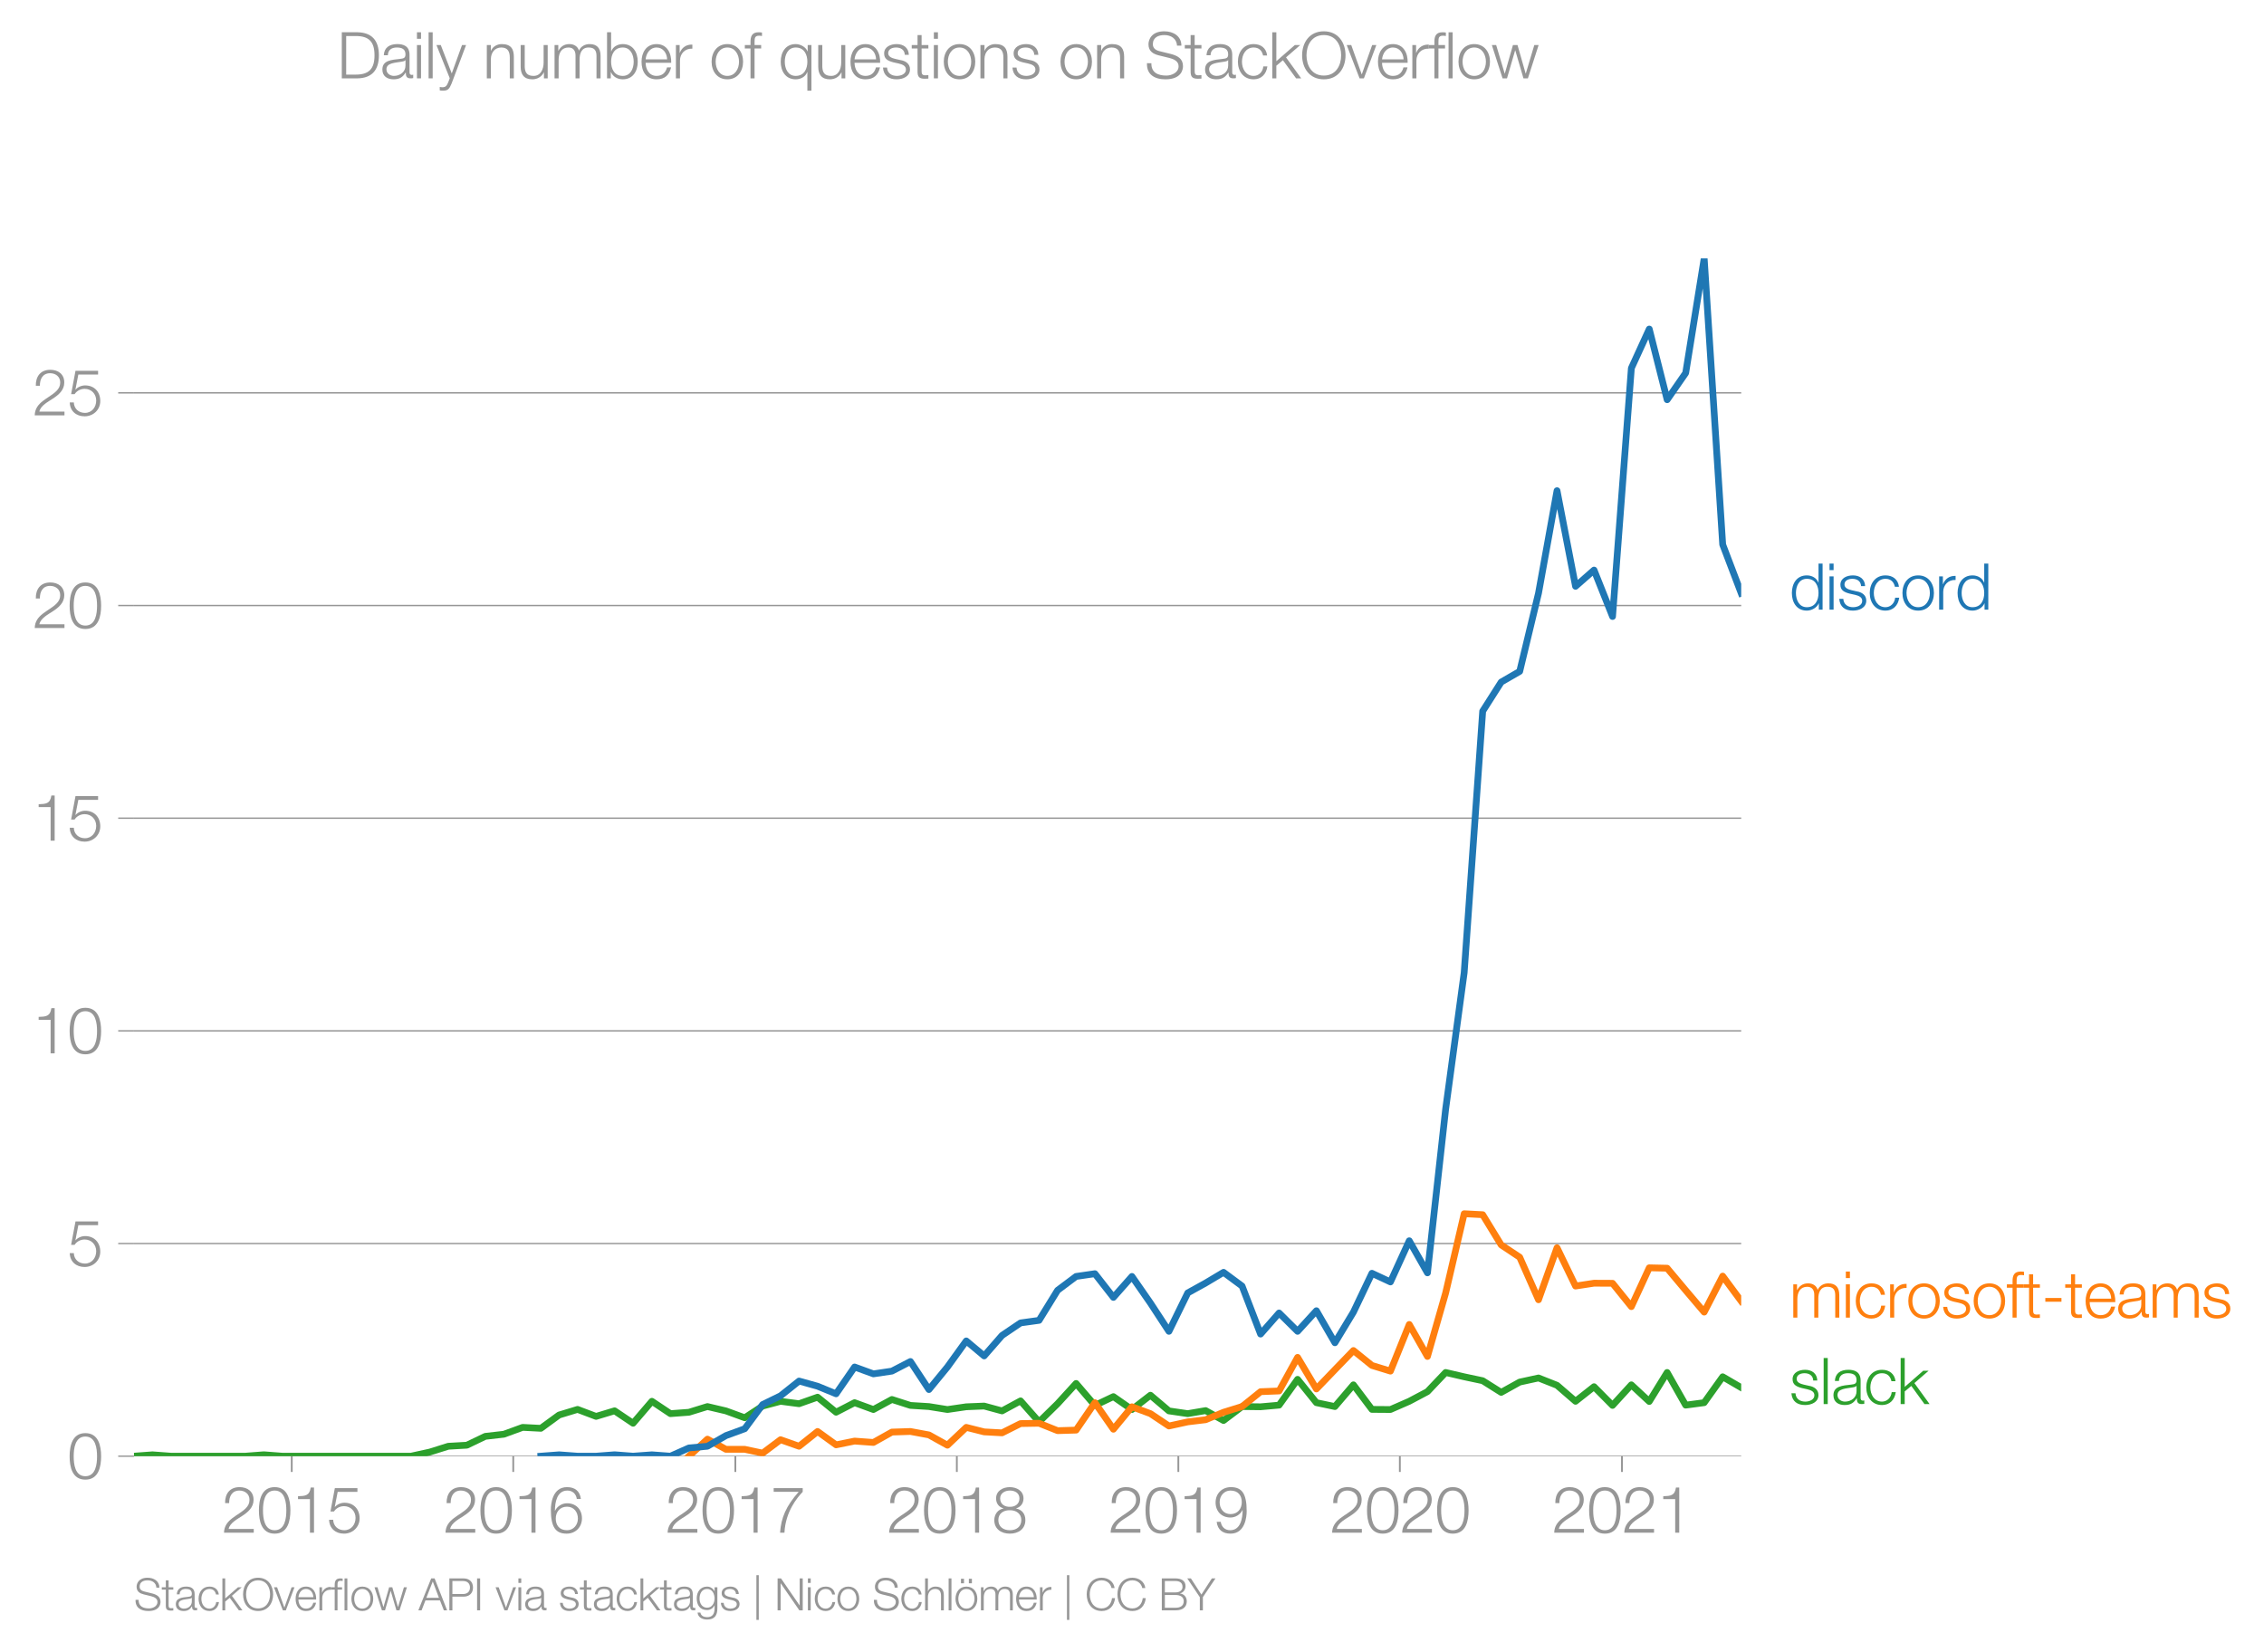 <svg height="489.395" viewBox="0 0 503.049 367.046" width="670.732" xmlns="http://www.w3.org/2000/svg" xmlns:xlink="http://www.w3.org/1999/xlink"><defs><style>*{stroke-linecap:butt;stroke-linejoin:round}</style></defs><g id="figure_1"><path d="M0 367.046h503.05V0H0z" style="fill:none" id="patch_1"/><g id="axes_1"><path d="M29.766 323.519h357.12V57.407H29.766z" style="fill:none" id="patch_2"/><g id="matplotlib.axis_1"><g id="xtick_1"><g id="line2d_1"><defs><path d="M0 0v3.5" id="m8fb7950c2d" style="stroke:#969696;stroke-width:.4"/></defs><use style="fill:#969696;stroke:#969696;stroke-width:.4" x="64.824" xlink:href="#m8fb7950c2d" y="323.519"/></g><g style="fill:#969696" transform="matrix(.14 0 0 -.14 49.258 340.516)" id="text_1"><defs><path d="M3181 371H691c109 602 909 999 1344 1293 583 378 1127 845 1127 1594 0 832-608 1260-1389 1260-973 0-1453-665-1434-1587h403c-12 659 276 1248 1012 1248 544 0 1004-333 1004-915 0-358-128-595-371-845C1626 1658 262 1331 230 0h2951v371z" id="HelveticaNeue-Light-32" transform="scale(.016)"/><path d="M1779 4179c1024 0 1159-1190 1159-1965 0-780-135-1971-1159-1971S621 1434 621 2214c0 775 134 1965 1158 1965zm0 339C474 4518 218 3258 218 2208 218 1165 474-96 1779-96c1306 0 1562 1261 1562 2310 0 1044-256 2304-1562 2304z" id="HelveticaNeue-Light-30" transform="scale(.016)"/><path d="M621 3328h1184V0h403v4480h-326c-122-826-557-838-1261-864v-288z" id="HelveticaNeue-Light-31" transform="scale(.016)"/><path d="M230 1280C250 429 870-96 1702-96c858 0 1556 640 1556 1517 0 902-583 1549-1504 1549-346 0-724-154-948-416l-12 12 288 1485h1958v371H800L365 2099h345c218 339 602 531 999 531 665 0 1145-505 1145-1164 0-653-428-1223-1120-1223-614 0-1081 416-1100 1037H230z" id="HelveticaNeue-Light-35" transform="scale(.016)"/></defs><use xlink:href="#HelveticaNeue-Light-32"/><use x="55.6" xlink:href="#HelveticaNeue-Light-30"/><use x="111.2" xlink:href="#HelveticaNeue-Light-31"/><use x="166.8" xlink:href="#HelveticaNeue-Light-35"/></g></g><g id="xtick_2"><use style="fill:#969696;stroke:#969696;stroke-width:.4" x="114.04" xlink:href="#m8fb7950c2d" y="323.519" id="line2d_2"/><g style="fill:#969696" transform="matrix(.14 0 0 -.14 98.474 340.516)" id="text_2"><defs><path d="M1856 2579c685 0 1082-531 1082-1184 0-621-436-1152-1076-1152-780 0-1120 519-1120 1152 0 659 410 1184 1114 1184zm1376 768c-96 781-589 1171-1376 1171-1466 0-1600-1702-1600-2233C256 538 736-96 1824-96c883 0 1517 646 1517 1517 0 877-583 1497-1479 1497-505 0-979-300-1190-742h-13c0 813 192 2003 1235 2003 519 0 864-339 935-832h403z" id="HelveticaNeue-Light-36" transform="scale(.016)"/></defs><use xlink:href="#HelveticaNeue-Light-32"/><use x="55.6" xlink:href="#HelveticaNeue-Light-30"/><use x="111.2" xlink:href="#HelveticaNeue-Light-31"/><use x="166.8" xlink:href="#HelveticaNeue-Light-36"/></g></g><g id="xtick_3"><use style="fill:#969696;stroke:#969696;stroke-width:.4" x="163.391" xlink:href="#m8fb7950c2d" y="323.519" id="line2d_3"/><g style="fill:#969696" transform="matrix(.14 0 0 -.14 147.825 340.516)" id="text_3"><defs><path d="M326 4051h2477C1562 2637 1069 1517 960 0h435c103 2086 1255 3469 1811 4051v371H326v-371z" id="HelveticaNeue-Light-37" transform="scale(.016)"/></defs><use xlink:href="#HelveticaNeue-Light-32"/><use x="55.6" xlink:href="#HelveticaNeue-Light-30"/><use x="111.2" xlink:href="#HelveticaNeue-Light-31"/><use x="166.8" xlink:href="#HelveticaNeue-Light-37"/></g></g><g id="xtick_4"><use style="fill:#969696;stroke:#969696;stroke-width:.4" x="212.607" xlink:href="#m8fb7950c2d" y="323.519" id="line2d_4"/><g style="fill:#969696" transform="matrix(.14 0 0 -.14 197.041 340.516)" id="text_4"><defs><path d="M1779 243c-627 0-1139 339-1139 1011 0 660 525 986 1139 973 602 13 1139-326 1139-973 0-684-512-1011-1139-1011zm1357 3155c0 768-698 1120-1363 1120-659 0-1357-352-1357-1120 0-492 262-844 730-985v-13c-551-102-896-563-909-1146C237 352 941-96 1779-96c839 0 1543 448 1543 1350 0 602-340 1031-916 1146v13c455 134 730 499 730 985zm-1357-832c-473-12-960 231-960 832 0 512 467 781 960 781 538 0 954-269 954-781 0-576-461-844-954-832z" id="HelveticaNeue-Light-38" transform="scale(.016)"/></defs><use xlink:href="#HelveticaNeue-Light-32"/><use x="55.6" xlink:href="#HelveticaNeue-Light-30"/><use x="111.2" xlink:href="#HelveticaNeue-Light-31"/><use x="166.8" xlink:href="#HelveticaNeue-Light-38"/></g></g><g id="xtick_5"><use style="fill:#969696;stroke:#969696;stroke-width:.4" x="261.823" xlink:href="#m8fb7950c2d" y="323.519" id="line2d_5"/><g style="fill:#969696" transform="matrix(.14 0 0 -.14 246.257 340.516)" id="text_5"><defs><path d="M1702 1843c-684 0-1081 531-1081 1184 0 621 435 1152 1075 1152 781 0 1120-518 1120-1152 0-659-410-1184-1114-1184zM326 1075C422 294 915-96 1702-96c1466 0 1600 1702 1600 2234 0 1747-480 2380-1568 2380-883 0-1516-646-1516-1516 0-877 582-1498 1478-1498 506 0 979 301 1190 742h13c0-812-192-2003-1235-2003-518 0-864 339-934 832H326z" id="HelveticaNeue-Light-39" transform="scale(.016)"/></defs><use xlink:href="#HelveticaNeue-Light-32"/><use x="55.6" xlink:href="#HelveticaNeue-Light-30"/><use x="111.2" xlink:href="#HelveticaNeue-Light-31"/><use x="166.8" xlink:href="#HelveticaNeue-Light-39"/></g></g><g id="xtick_6"><use style="fill:#969696;stroke:#969696;stroke-width:.4" x="311.04" xlink:href="#m8fb7950c2d" y="323.519" id="line2d_6"/><g style="fill:#969696" transform="matrix(.14 0 0 -.14 295.473 340.516)" id="text_6"><use xlink:href="#HelveticaNeue-Light-32"/><use x="55.6" xlink:href="#HelveticaNeue-Light-30"/><use x="111.2" xlink:href="#HelveticaNeue-Light-32"/><use x="166.8" xlink:href="#HelveticaNeue-Light-30"/></g></g><g id="xtick_7"><use style="fill:#969696;stroke:#969696;stroke-width:.4" x="360.39" xlink:href="#m8fb7950c2d" y="323.519" id="line2d_7"/><g style="fill:#969696" transform="matrix(.14 0 0 -.14 344.824 340.516)" id="text_7"><use xlink:href="#HelveticaNeue-Light-32"/><use x="55.6" xlink:href="#HelveticaNeue-Light-30"/><use x="111.2" xlink:href="#HelveticaNeue-Light-32"/><use x="166.8" xlink:href="#HelveticaNeue-Light-31"/></g></g></g><g id="matplotlib.axis_2"><g id="ytick_1"><path clip-path="url(#p8615abd78e)" d="M29.766 323.519h357.12" style="fill:none;stroke:#969696;stroke-linecap:square;stroke-width:.3" id="line2d_8"/><g id="line2d_9"><defs><path d="M0 0h-3.5" id="mdbc4364cb8" style="stroke:#969696;stroke-width:.3"/></defs><use style="fill:#969696;stroke:#969696;stroke-width:.3" x="29.766" xlink:href="#mdbc4364cb8" y="323.519"/></g><use xlink:href="#HelveticaNeue-Light-30" style="fill:#969696" transform="matrix(.14 0 0 -.14 14.983 328.517)" id="text_8"/></g><g id="ytick_2"><path clip-path="url(#p8615abd78e)" d="M29.766 276.271h357.12" style="fill:none;stroke:#969696;stroke-linecap:square;stroke-width:.3" id="line2d_10"/><use style="fill:#969696;stroke:#969696;stroke-width:.3" x="29.766" xlink:href="#mdbc4364cb8" y="276.271" id="line2d_11"/><use xlink:href="#HelveticaNeue-Light-35" style="fill:#969696" transform="matrix(.14 0 0 -.14 14.983 281.27)" id="text_9"/></g><g id="ytick_3"><path clip-path="url(#p8615abd78e)" d="M29.766 229.023h357.12" style="fill:none;stroke:#969696;stroke-linecap:square;stroke-width:.3" id="line2d_12"/><use style="fill:#969696;stroke:#969696;stroke-width:.3" x="29.766" xlink:href="#mdbc4364cb8" y="229.023" id="line2d_13"/><g style="fill:#969696" transform="matrix(.14 0 0 -.14 7.2 234.022)" id="text_10"><use xlink:href="#HelveticaNeue-Light-31"/><use x="55.6" xlink:href="#HelveticaNeue-Light-30"/></g></g><g id="ytick_4"><path clip-path="url(#p8615abd78e)" d="M29.766 181.775h357.12" style="fill:none;stroke:#969696;stroke-linecap:square;stroke-width:.3" id="line2d_14"/><use style="fill:#969696;stroke:#969696;stroke-width:.3" x="29.766" xlink:href="#mdbc4364cb8" y="181.775" id="line2d_15"/><g style="fill:#969696" transform="matrix(.14 0 0 -.14 7.2 186.774)" id="text_11"><use xlink:href="#HelveticaNeue-Light-31"/><use x="55.6" xlink:href="#HelveticaNeue-Light-35"/></g></g><g id="ytick_5"><path clip-path="url(#p8615abd78e)" d="M29.766 134.528h357.12" style="fill:none;stroke:#969696;stroke-linecap:square;stroke-width:.3" id="line2d_16"/><use style="fill:#969696;stroke:#969696;stroke-width:.3" x="29.766" xlink:href="#mdbc4364cb8" y="134.528" id="line2d_17"/><g style="fill:#969696" transform="matrix(.14 0 0 -.14 7.2 139.526)" id="text_12"><use xlink:href="#HelveticaNeue-Light-32"/><use x="55.6" xlink:href="#HelveticaNeue-Light-30"/></g></g><g id="ytick_6"><path clip-path="url(#p8615abd78e)" d="M29.766 87.28h357.12" style="fill:none;stroke:#969696;stroke-linecap:square;stroke-width:.3" id="line2d_18"/><use style="fill:#969696;stroke:#969696;stroke-width:.3" x="29.766" xlink:href="#mdbc4364cb8" y="87.28" id="line2d_19"/><g style="fill:#969696" transform="matrix(.14 0 0 -.14 7.2 92.278)" id="text_13"><use xlink:href="#HelveticaNeue-Light-32"/><use x="55.6" xlink:href="#HelveticaNeue-Light-35"/></g></g></g><path clip-path="url(#p8615abd78e)" d="m29.766 323.519 4.113-.305 4.112.305h16.521l4.11-.315 4.112.315H91.32l4.18-.915 4.113-1.29 4.115-.234 4.11-1.97 4.112-.468 4.18-1.524 4.046.21 4.042-2.954 4.115-1.25 4.113 1.555 4.112-1.24 4.113 2.764 4.18-4.877 4.113 2.743 4.115-.305 4.11-1.27 4.112.966 4.18 1.524 3.978-2.602 3.975-1.056 4.115.538 4.113-1.453 4.112 3.343 4.113-2.123 4.18 1.524 4.113-2.236 4.115 1.321 4.11.254 4.112.66 4.18-.609 3.978-.163 3.975 1.078 4.115-2.226 4.113 4.664 4.113-4.034 4.112-4.5 4.18 4.876 4.113-1.95 4.115 2.865 4.11-3.18 4.112 3.485 4.18.61 3.978-.676 3.975 2.2 4.116-3.1 4.112.051 4.113-.366 4.112-5.73 4.18 5.182 4.113.863 4.115-4.826 4.11 5.456 4.113.03 4.18-1.828 4.045-2.144 4.042-4.257 4.115.955 4.113.874 4.113 2.59 4.112-2.286 4.18-.914 4.113 1.626 4.115 3.556 4.11-3.241 4.112 4.155 4.18-4.572 3.978 3.701 3.975-6.444 4.116 7.254 4.112-.548 4.113-5.751 4.112 2.398" style="fill:none;stroke:#2ca02c;stroke-linecap:square;stroke-width:1.5" id="line2d_20"/><path clip-path="url(#p8615abd78e)" d="m153.079 323.519 4.11-3.78 4.112 2.256h4.18l3.978.849 3.975-2.983 4.115 1.453 4.113-3.282 4.112 2.967 4.113-.833 4.18.305 4.113-2.307 4.115-.132 4.11.762 4.112 2.286 4.18-3.962 3.978 1.001 3.975.218 4.115-2.063 4.113-.07 4.113 1.645 4.112-.122 4.18-6.096 4.113 5.903 4.115-4.989 4.11 1.524 4.112 2.744 4.18-.915 3.978-.479 3.975-1.655 4.116-1.27 4.112-3.302 4.113-.162 4.112-7.459 4.18 7.011 4.113-4.277 4.115-4.258 4.11 3.313 4.113 1.26 4.18-10.364 4.045 7.105 4.042-14.116 4.115-17.589 4.113.214 4.113 6.716 4.112 2.733 4.18 9.45 4.113-11.553 4.115 8.505 4.11-.63 4.112.02 4.18 5.182 3.978-8.622 3.975.087 4.116 4.908 4.112 4.846 4.113-7.996 4.112 5.558" style="fill:none;stroke:#ff7f0e;stroke-linecap:square;stroke-width:1.5" id="line2d_21"/><path clip-path="url(#p8615abd78e)" d="m120.176 323.519 4.042-.305 4.115.305h4.113l4.112-.315 4.113.315 4.18-.305 4.113.305 4.115-1.83 4.11-.375 4.112-2.367 4.18-1.525 3.978-5.378 3.975-1.937 4.115-3.282 4.113 1.148 4.112 1.687 4.113-5.955 4.18 1.524 4.113-.61 4.115-2.133 4.11 6.229 4.112-5.01 4.18-5.791 3.978 3.33 3.975-4.55 4.115-2.784 4.113-.569 4.113-6.675 4.112-3.08 4.18-.609 4.113 5.263 4.115-4.653 4.11 5.913 4.112 6.28 4.18-8.535 3.978-2.2 3.975-2.373 4.116 3.049 4.112 10.668 4.113-4.684 4.112 4.075 4.18-4.573 4.113 7.113 4.115-6.808 4.11-8.626 4.113 1.92 4.18-9.145 4.045 7.127 4.042-36.39 4.115-30.29L329.445 158l4.113-6.462 4.112-2.378 4.18-17.375 4.113-22.77 4.115 21.246 4.11-3.607 4.112 10.313 4.18-55.173 3.978-8.688 3.975 15.699 4.116-5.934 4.112-25.463 4.113 63.576 4.112 10.801" style="fill:none;stroke:#1f77b4;stroke-linecap:square;stroke-width:1.5" id="line2d_22"/><g style="fill:#1f77b4" transform="matrix(.14 0 0 -.14 397.6 135.446)" id="text_14"><defs><path d="M646 1651c0 685 314 1408 1082 1408 858 0 1158-723 1158-1408S2586 243 1728 243C960 243 646 966 646 1651zm2644 2919h-404V2675h-12c-173 474-653 723-1146 723-1005 0-1485-812-1485-1747C243 717 723-96 1728-96c480 0 1005 294 1178 723h12V0h372v4570z" id="HelveticaNeue-Light-64" transform="scale(.016)"/><path d="M390 0h404v3302H390V0zm0 3923h404v647H390v-647z" id="HelveticaNeue-Light-69" transform="scale(.016)"/><path d="M2765 2336c-26 717-551 1062-1210 1062-582 0-1241-256-1241-928 0-563 396-742 921-883l519-115c364-90 723-218 723-602 0-460-525-627-903-627-537 0-940 282-972 826H198C262 262 787-96 1555-96c615 0 1325 275 1325 992 0 576-480 845-941 915l-537 122c-276 70-685 198-685 557 0 428 422 569 781 569 460 0 844-224 864-723h403z" id="HelveticaNeue-Light-73" transform="scale(.016)"/><path d="M3117 2266c-90 755-634 1132-1338 1132-1011 0-1561-800-1561-1747S768-96 1779-96c736 0 1255 486 1363 1280h-403c-51-550-461-941-960-941-774 0-1158 704-1158 1408s384 1408 1158 1408c525 0 826-301 935-793h403z" id="HelveticaNeue-Light-63" transform="scale(.016)"/><path d="M1779 3398c-1011 0-1561-800-1561-1747S768-96 1779-96s1562 800 1562 1747-551 1747-1562 1747zm0-339c775 0 1159-704 1159-1408S2554 243 1779 243c-774 0-1158 704-1158 1408s384 1408 1158 1408z" id="HelveticaNeue-Light-6f" transform="scale(.016)"/><path d="M384 0h403v1760c0 685 499 1222 1229 1184v403c-595 26-1043-288-1248-819h-13v774H384V0z" id="HelveticaNeue-Light-72" transform="scale(.016)"/></defs><use xlink:href="#HelveticaNeue-Light-64"/><use x="57.4" xlink:href="#HelveticaNeue-Light-69"/><use x="75.9" xlink:href="#HelveticaNeue-Light-73"/><use x="124" xlink:href="#HelveticaNeue-Light-63"/><use x="175.9" xlink:href="#HelveticaNeue-Light-6f"/><use x="231.5" xlink:href="#HelveticaNeue-Light-72"/><use x="263" xlink:href="#HelveticaNeue-Light-64"/></g><g style="fill:#ff7f0e" transform="matrix(.14 0 0 -.14 397.6 292.736)" id="text_15"><defs><path d="M384 0h403v1843c7 691 288 1216 986 1216 512 0 697-371 691-819V0h403v1869c0 614 199 1190 896 1190 576 0 781-294 781-838V0h403v2240c0 781-371 1158-1094 1158-435 0-851-211-1050-646-121 435-512 646-947 646-525 0-870-256-1082-652h-19v556H384V0z" id="HelveticaNeue-Light-6d" transform="scale(.016)"/><path d="M1658 3302h-653v288c6 359-7 640 441 640 96 0 186-12 295-32v346c-128 19-224 26-339 26-647 0-807-397-800-967v-301H38v-339h564V0h403v2963h653v339z" id="HelveticaNeue-Light-66" transform="scale(.016)"/><path d="M1024 4294H621v-992H45v-339h576V704c-7-563 179-742 717-742 121 0 236 12 358 12v346c-115-13-230-19-346-19-288 19-326 173-326 435v2227h672v339h-672v992z" id="HelveticaNeue-Light-74" transform="scale(.016)"/><path d="M1984 1574v372H384v-372h1600z" id="HelveticaNeue-Light-2d" transform="scale(.016)"/><path d="M3162 1542c32 928-391 1856-1453 1856-1050 0-1491-876-1491-1747C218 710 659-96 1709-96c832 0 1267 435 1440 1184h-403c-128-499-448-845-1037-845-775 0-1082 711-1088 1299h2541zM621 1882c64 601 429 1177 1088 1177 653 0 1030-569 1049-1177H621z" id="HelveticaNeue-Light-65" transform="scale(.016)"/><path d="M2496 1280c6-646-538-1037-1152-1037-378 0-736 250-736 653 0 646 851 640 1536 762 109 19 288 51 339 147h13v-525zM749 2291c13 538 384 768 883 768 474 0 864-134 864-678 0-365-186-410-518-448-871-103-1773-135-1773-1063 0-665 499-966 1107-966 634 0 922 243 1203 672h13c0-346 64-576 474-576 108 0 172 6 262 26v339c-32-13-83-26-128-26-160 0-237 90-237 243v1754c0 883-633 1062-1216 1062-755 0-1299-332-1337-1107h403z" id="HelveticaNeue-Light-61" transform="scale(.016)"/></defs><use xlink:href="#HelveticaNeue-Light-6d"/><use x="83.3" xlink:href="#HelveticaNeue-Light-69"/><use x="101.8" xlink:href="#HelveticaNeue-Light-63"/><use x="153.7" xlink:href="#HelveticaNeue-Light-72"/><use x="185.2" xlink:href="#HelveticaNeue-Light-6f"/><use x="240.8" xlink:href="#HelveticaNeue-Light-73"/><use x="288.9" xlink:href="#HelveticaNeue-Light-6f"/><use x="344.5" xlink:href="#HelveticaNeue-Light-66"/><use x="370.4" xlink:href="#HelveticaNeue-Light-74"/><use x="400" xlink:href="#HelveticaNeue-Light-2d"/><use x="437" xlink:href="#HelveticaNeue-Light-74"/><use x="466.6" xlink:href="#HelveticaNeue-Light-65"/><use x="518.5" xlink:href="#HelveticaNeue-Light-61"/><use x="570.4" xlink:href="#HelveticaNeue-Light-6d"/><use x="653.7" xlink:href="#HelveticaNeue-Light-73"/></g><g style="fill:#2ca02c" transform="matrix(.14 0 0 -.14 397.6 311.94)" id="text_16"><defs><path d="M390 0h404v4570H390V0z" id="HelveticaNeue-Light-6c" transform="scale(.016)"/><path d="M384 0h403v1254l653 544L2746 0h505L1747 2080l1408 1222h-537L787 1702v2868H384V0z" id="HelveticaNeue-Light-6b" transform="scale(.016)"/></defs><use xlink:href="#HelveticaNeue-Light-73"/><use x="48.1" xlink:href="#HelveticaNeue-Light-6c"/><use x="66.6" xlink:href="#HelveticaNeue-Light-61"/><use x="118.5" xlink:href="#HelveticaNeue-Light-63"/><use x="170.4" xlink:href="#HelveticaNeue-Light-6b"/></g><g style="fill:#969696" transform="matrix(.097 0 0 -.097 29.766 357.766)" id="text_17"><defs><path d="M230 1504C179 390 973-96 2054-96c1620 0 1748 992 1748 1306 0 748-538 1030-1184 1203l-1114 275c-371 90-691 269-691 698 0 678 550 908 1145 908 647 0 1223-352 1248-1049h436c6 934-788 1421-1690 1421-1286 0-1574-839-1574-1287 0-710 492-966 1030-1101l1018-249c422-103 940-307 940-826 0-665-729-928-1209-928-832 0-1511 288-1491 1229H230z" id="HelveticaNeue-Light-53" transform="scale(.016)"/><path d="M218 2285C218 1037 934-96 2374-96c1434 0 2151 1133 2151 2381s-717 2381-2151 2381C934 4666 218 3533 218 2285zm435 0c0 998 512 2009 1721 2009 1204 0 1716-1011 1716-2009 0-999-512-2010-1716-2010-1209 0-1721 1011-1721 2010z" id="HelveticaNeue-Light-4f" transform="scale(.016)"/><path d="M1286 0h429l1235 3302h-416L1510 403h-12L461 3302H13L1286 0z" id="HelveticaNeue-Light-76" transform="scale(.016)"/><path d="M1114 0h441l807 2778h12L3187 0h442l1062 3302h-429L3418 474h-13l-807 2828h-454L1338 474h-13L480 3302H51L1114 0z" id="HelveticaNeue-Light-77" transform="scale(.016)"/><path d="M-45 0h467l551 1421h2080L3610 0h467L2285 4570h-487L-45 0zm2067 4134 884-2342H1107l915 2342z" id="HelveticaNeue-Light-41" transform="scale(.016)"/><path d="M461 0h435v1958h1594c819 0 1356 480 1356 1306s-537 1306-1356 1306H461V0zm435 4198h1498c601 0 1017-307 1017-934s-416-934-1017-934H896v1868z" id="HelveticaNeue-Light-50" transform="scale(.016)"/><path d="M493 0h435v4570H493V0z" id="HelveticaNeue-Light-49" transform="scale(.016)"/><path d="M1709 378c-743 0-1088 646-1088 1312 0 684 320 1369 1088 1369 761 0 1062-723 1062-1369 0-672-365-1312-1062-1312zm1465 2924h-403v-569h-13c-160 365-569 665-1049 665-954 0-1491-755-1491-1664C218 794 653 38 1709 38c473 0 864 276 1049 679h13V269c0-807-320-1248-1062-1248-448 0-877 173-967 659H339c58-704 711-998 1370-998 1081 0 1459 601 1465 1587v3033z" id="HelveticaNeue-Light-67" transform="scale(.016)"/><path d="M544-1370h339v6400H544v-6400z" id="HelveticaNeue-Light-7c" transform="scale(.016)"/><path d="M454 0h436v3866h12L3565 0h486v4570h-435V704h-13L941 4570H454V0z" id="HelveticaNeue-Light-4e" transform="scale(.016)"/><path d="M378 0h403v1926c13 647 397 1133 1037 1133 652 0 838-429 838-998V0h403v2125c0 787-281 1273-1209 1273-468 0-909-268-1056-665h-13v1837H378V0z" id="HelveticaNeue-Light-68" transform="scale(.016)"/><path d="M1779 3398c-1011 0-1561-800-1561-1747S768-96 1779-96s1562 800 1562 1747-551 1747-1562 1747zm0-339c775 0 1159-704 1159-1408S2554 243 1779 243c-774 0-1158 704-1158 1408s384 1408 1158 1408zm787 813v646h-435v-646h435zm-1132 0v646H998v-646h436z" id="HelveticaNeue-Light-f6" transform="scale(.016)"/><path d="M4237 3187c-115 960-973 1479-1837 1479-1440 0-2157-1133-2157-2381S960-96 2400-96c1069 0 1779 717 1901 1837h-435c-84-813-621-1466-1466-1466-1210 0-1722 1011-1722 2010 0 998 512 2009 1722 2009 666 0 1248-403 1402-1107h435z" id="HelveticaNeue-Light-43" transform="scale(.016)"/><path d="M896 2195h1498c761 0 1203-301 1203-883 0-730-557-947-1203-941H896v1824zM461 0h1933c1484 0 1638 864 1638 1299 0 595-378 1037-966 1114v13c473 102 793 544 793 1024 0 851-697 1120-1465 1120H461V0zm435 4198h1498c678 0 1030-288 1030-857 0-429-333-775-1030-775H896v1632z" id="HelveticaNeue-Light-42" transform="scale(.016)"/><path d="M1734 0h436v1882l1804 2688h-518L1958 2253 454 4570H-64l1798-2688V0z" id="HelveticaNeue-Light-59" transform="scale(.016)"/></defs><use xlink:href="#HelveticaNeue-Light-53"/><use x="63" xlink:href="#HelveticaNeue-Light-74"/><use x="92.6" xlink:href="#HelveticaNeue-Light-61"/><use x="144.5" xlink:href="#HelveticaNeue-Light-63"/><use x="196.4" xlink:href="#HelveticaNeue-Light-6b"/><use x="246.4" xlink:href="#HelveticaNeue-Light-4f"/><use x="320.5" xlink:href="#HelveticaNeue-Light-76"/><use x="366.8" xlink:href="#HelveticaNeue-Light-65"/><use x="418.7" xlink:href="#HelveticaNeue-Light-72"/><use x="450.2" xlink:href="#HelveticaNeue-Light-66"/><use x="476.1" xlink:href="#HelveticaNeue-Light-6c"/><use x="494.6" xlink:href="#HelveticaNeue-Light-6f"/><use x="550.2" xlink:href="#HelveticaNeue-Light-77"/><use x="624.3" xlink:href="#HelveticaNeue-Light-20"/><use x="652.1" xlink:href="#HelveticaNeue-Light-41"/><use x="715.1" xlink:href="#HelveticaNeue-Light-50"/><use x="778.1" xlink:href="#HelveticaNeue-Light-49"/><use x="800.3" xlink:href="#HelveticaNeue-Light-20"/><use x="828.1" xlink:href="#HelveticaNeue-Light-76"/><use x="874.4" xlink:href="#HelveticaNeue-Light-69"/><use x="892.9" xlink:href="#HelveticaNeue-Light-61"/><use x="944.8" xlink:href="#HelveticaNeue-Light-20"/><use x="972.6" xlink:href="#HelveticaNeue-Light-73"/><use x="1020.7" xlink:href="#HelveticaNeue-Light-74"/><use x="1050.3" xlink:href="#HelveticaNeue-Light-61"/><use x="1102.2" xlink:href="#HelveticaNeue-Light-63"/><use x="1154.1" xlink:href="#HelveticaNeue-Light-6b"/><use x="1204.1" xlink:href="#HelveticaNeue-Light-74"/><use x="1233.7" xlink:href="#HelveticaNeue-Light-61"/><use x="1285.6" xlink:href="#HelveticaNeue-Light-67"/><use x="1341.2" xlink:href="#HelveticaNeue-Light-73"/><use x="1389.3" xlink:href="#HelveticaNeue-Light-20"/><use x="1417.1" xlink:href="#HelveticaNeue-Light-7c"/><use x="1439.3" xlink:href="#HelveticaNeue-Light-20"/><use x="1467.1" xlink:href="#HelveticaNeue-Light-4e"/><use x="1537.5" xlink:href="#HelveticaNeue-Light-69"/><use x="1556" xlink:href="#HelveticaNeue-Light-63"/><use x="1607.9" xlink:href="#HelveticaNeue-Light-6f"/><use x="1663.5" xlink:href="#HelveticaNeue-Light-20"/><use x="1691.3" xlink:href="#HelveticaNeue-Light-53"/><use x="1754.3" xlink:href="#HelveticaNeue-Light-63"/><use x="1806.2" xlink:href="#HelveticaNeue-Light-68"/><use x="1859.9" xlink:href="#HelveticaNeue-Light-6c"/><use x="1878.4" xlink:href="#HelveticaNeue-Light-f6"/><use x="1934" xlink:href="#HelveticaNeue-Light-6d"/><use x="2017.3" xlink:href="#HelveticaNeue-Light-65"/><use x="2069.2" xlink:href="#HelveticaNeue-Light-72"/><use x="2100.7" xlink:href="#HelveticaNeue-Light-20"/><use x="2128.5" xlink:href="#HelveticaNeue-Light-7c"/><use x="2150.7" xlink:href="#HelveticaNeue-Light-20"/><use x="2178.499" xlink:href="#HelveticaNeue-Light-43"/><use x="2248.899" xlink:href="#HelveticaNeue-Light-43"/><use x="2319.299" xlink:href="#HelveticaNeue-Light-20"/><use x="2347.099" xlink:href="#HelveticaNeue-Light-42"/><use x="2413.799" xlink:href="#HelveticaNeue-Light-59"/></g><g style="fill:#969696" transform="matrix(.14 0 0 -.14 74.914 17.407)" id="text_18"><defs><path d="M896 4198h928c1312 7 1882-550 1882-1913S3136 365 1824 371H896v3827zM461 0h1581c1376 32 2099 787 2099 2285 0 1497-723 2253-2099 2285H461V0z" id="HelveticaNeue-Light-44" transform="scale(.016)"/><path d="m1331 13-141-378c-134-307-217-518-576-518-89 0-179 13-275 32v-339c64-26 147-26 307-32 506 0 640 160 871 716l1433 3808h-403L1530 486 442 3302H13L1331 13z" id="HelveticaNeue-Light-79" transform="scale(.016)"/><path d="M378 0h403v1926c13 647 397 1133 1037 1133 652 0 838-429 838-998V0h403v2125c0 787-281 1273-1209 1273-468 0-909-268-1056-665h-13v569H378V0z" id="HelveticaNeue-Light-6e" transform="scale(.016)"/><path d="M3059 3302h-403V1568c0-672-301-1325-992-1325-640 0-864 314-883 909v2150H378V1158C378 390 704-96 1536-96c493 0 928 250 1139 691h13V0h371v3302z" id="HelveticaNeue-Light-75" transform="scale(.016)"/><path d="M3027 1651c0-685-313-1408-1081-1408-858 0-1159 723-1159 1408s301 1408 1159 1408c768 0 1081-723 1081-1408zM384 0h371v627h13C954 179 1414-96 1946-96c1004 0 1484 813 1484 1747 0 935-480 1747-1484 1747-493 0-973-249-1146-723h-13v1895H384V0z" id="HelveticaNeue-Light-62" transform="scale(.016)"/><path d="M646 1651c0 685 314 1408 1082 1408 858 0 1158-723 1158-1408S2586 243 1728 243C960 243 646 966 646 1651zm2644 1651h-372v-627h-12c-173 429-698 723-1178 723-1005 0-1485-812-1485-1747C243 717 723-96 1728-96c493 0 973 250 1146 723h12v-1849h404v4524z" id="HelveticaNeue-Light-71" transform="scale(.016)"/></defs><use xlink:href="#HelveticaNeue-Light-44"/><use x="68.5" xlink:href="#HelveticaNeue-Light-61"/><use x="120.4" xlink:href="#HelveticaNeue-Light-69"/><use x="138.9" xlink:href="#HelveticaNeue-Light-6c"/><use x="157.4" xlink:href="#HelveticaNeue-Light-79"/><use x="203.7" xlink:href="#HelveticaNeue-Light-20"/><use x="231.5" xlink:href="#HelveticaNeue-Light-6e"/><use x="285.2" xlink:href="#HelveticaNeue-Light-75"/><use x="338.9" xlink:href="#HelveticaNeue-Light-6d"/><use x="422.2" xlink:href="#HelveticaNeue-Light-62"/><use x="479.6" xlink:href="#HelveticaNeue-Light-65"/><use x="531.5" xlink:href="#HelveticaNeue-Light-72"/><use x="563" xlink:href="#HelveticaNeue-Light-20"/><use x="590.8" xlink:href="#HelveticaNeue-Light-6f"/><use x="646.4" xlink:href="#HelveticaNeue-Light-66"/><use x="672.3" xlink:href="#HelveticaNeue-Light-20"/><use x="700.1" xlink:href="#HelveticaNeue-Light-71"/><use x="757.5" xlink:href="#HelveticaNeue-Light-75"/><use x="811.2" xlink:href="#HelveticaNeue-Light-65"/><use x="863.1" xlink:href="#HelveticaNeue-Light-73"/><use x="911.2" xlink:href="#HelveticaNeue-Light-74"/><use x="940.8" xlink:href="#HelveticaNeue-Light-69"/><use x="959.3" xlink:href="#HelveticaNeue-Light-6f"/><use x="1014.9" xlink:href="#HelveticaNeue-Light-6e"/><use x="1068.6" xlink:href="#HelveticaNeue-Light-73"/><use x="1116.7" xlink:href="#HelveticaNeue-Light-20"/><use x="1144.5" xlink:href="#HelveticaNeue-Light-6f"/><use x="1200.1" xlink:href="#HelveticaNeue-Light-6e"/><use x="1253.8" xlink:href="#HelveticaNeue-Light-20"/><use x="1281.6" xlink:href="#HelveticaNeue-Light-53"/><use x="1344.6" xlink:href="#HelveticaNeue-Light-74"/><use x="1374.2" xlink:href="#HelveticaNeue-Light-61"/><use x="1426.1" xlink:href="#HelveticaNeue-Light-63"/><use x="1478" xlink:href="#HelveticaNeue-Light-6b"/><use x="1528" xlink:href="#HelveticaNeue-Light-4f"/><use x="1602.1" xlink:href="#HelveticaNeue-Light-76"/><use x="1648.4" xlink:href="#HelveticaNeue-Light-65"/><use x="1700.3" xlink:href="#HelveticaNeue-Light-72"/><use x="1731.8" xlink:href="#HelveticaNeue-Light-66"/><use x="1757.7" xlink:href="#HelveticaNeue-Light-6c"/><use x="1776.2" xlink:href="#HelveticaNeue-Light-6f"/><use x="1831.8" xlink:href="#HelveticaNeue-Light-77"/></g></g></g><defs><clipPath id="p8615abd78e"><path d="M29.766 57.407h357.12v266.112H29.766z"/></clipPath></defs></svg>